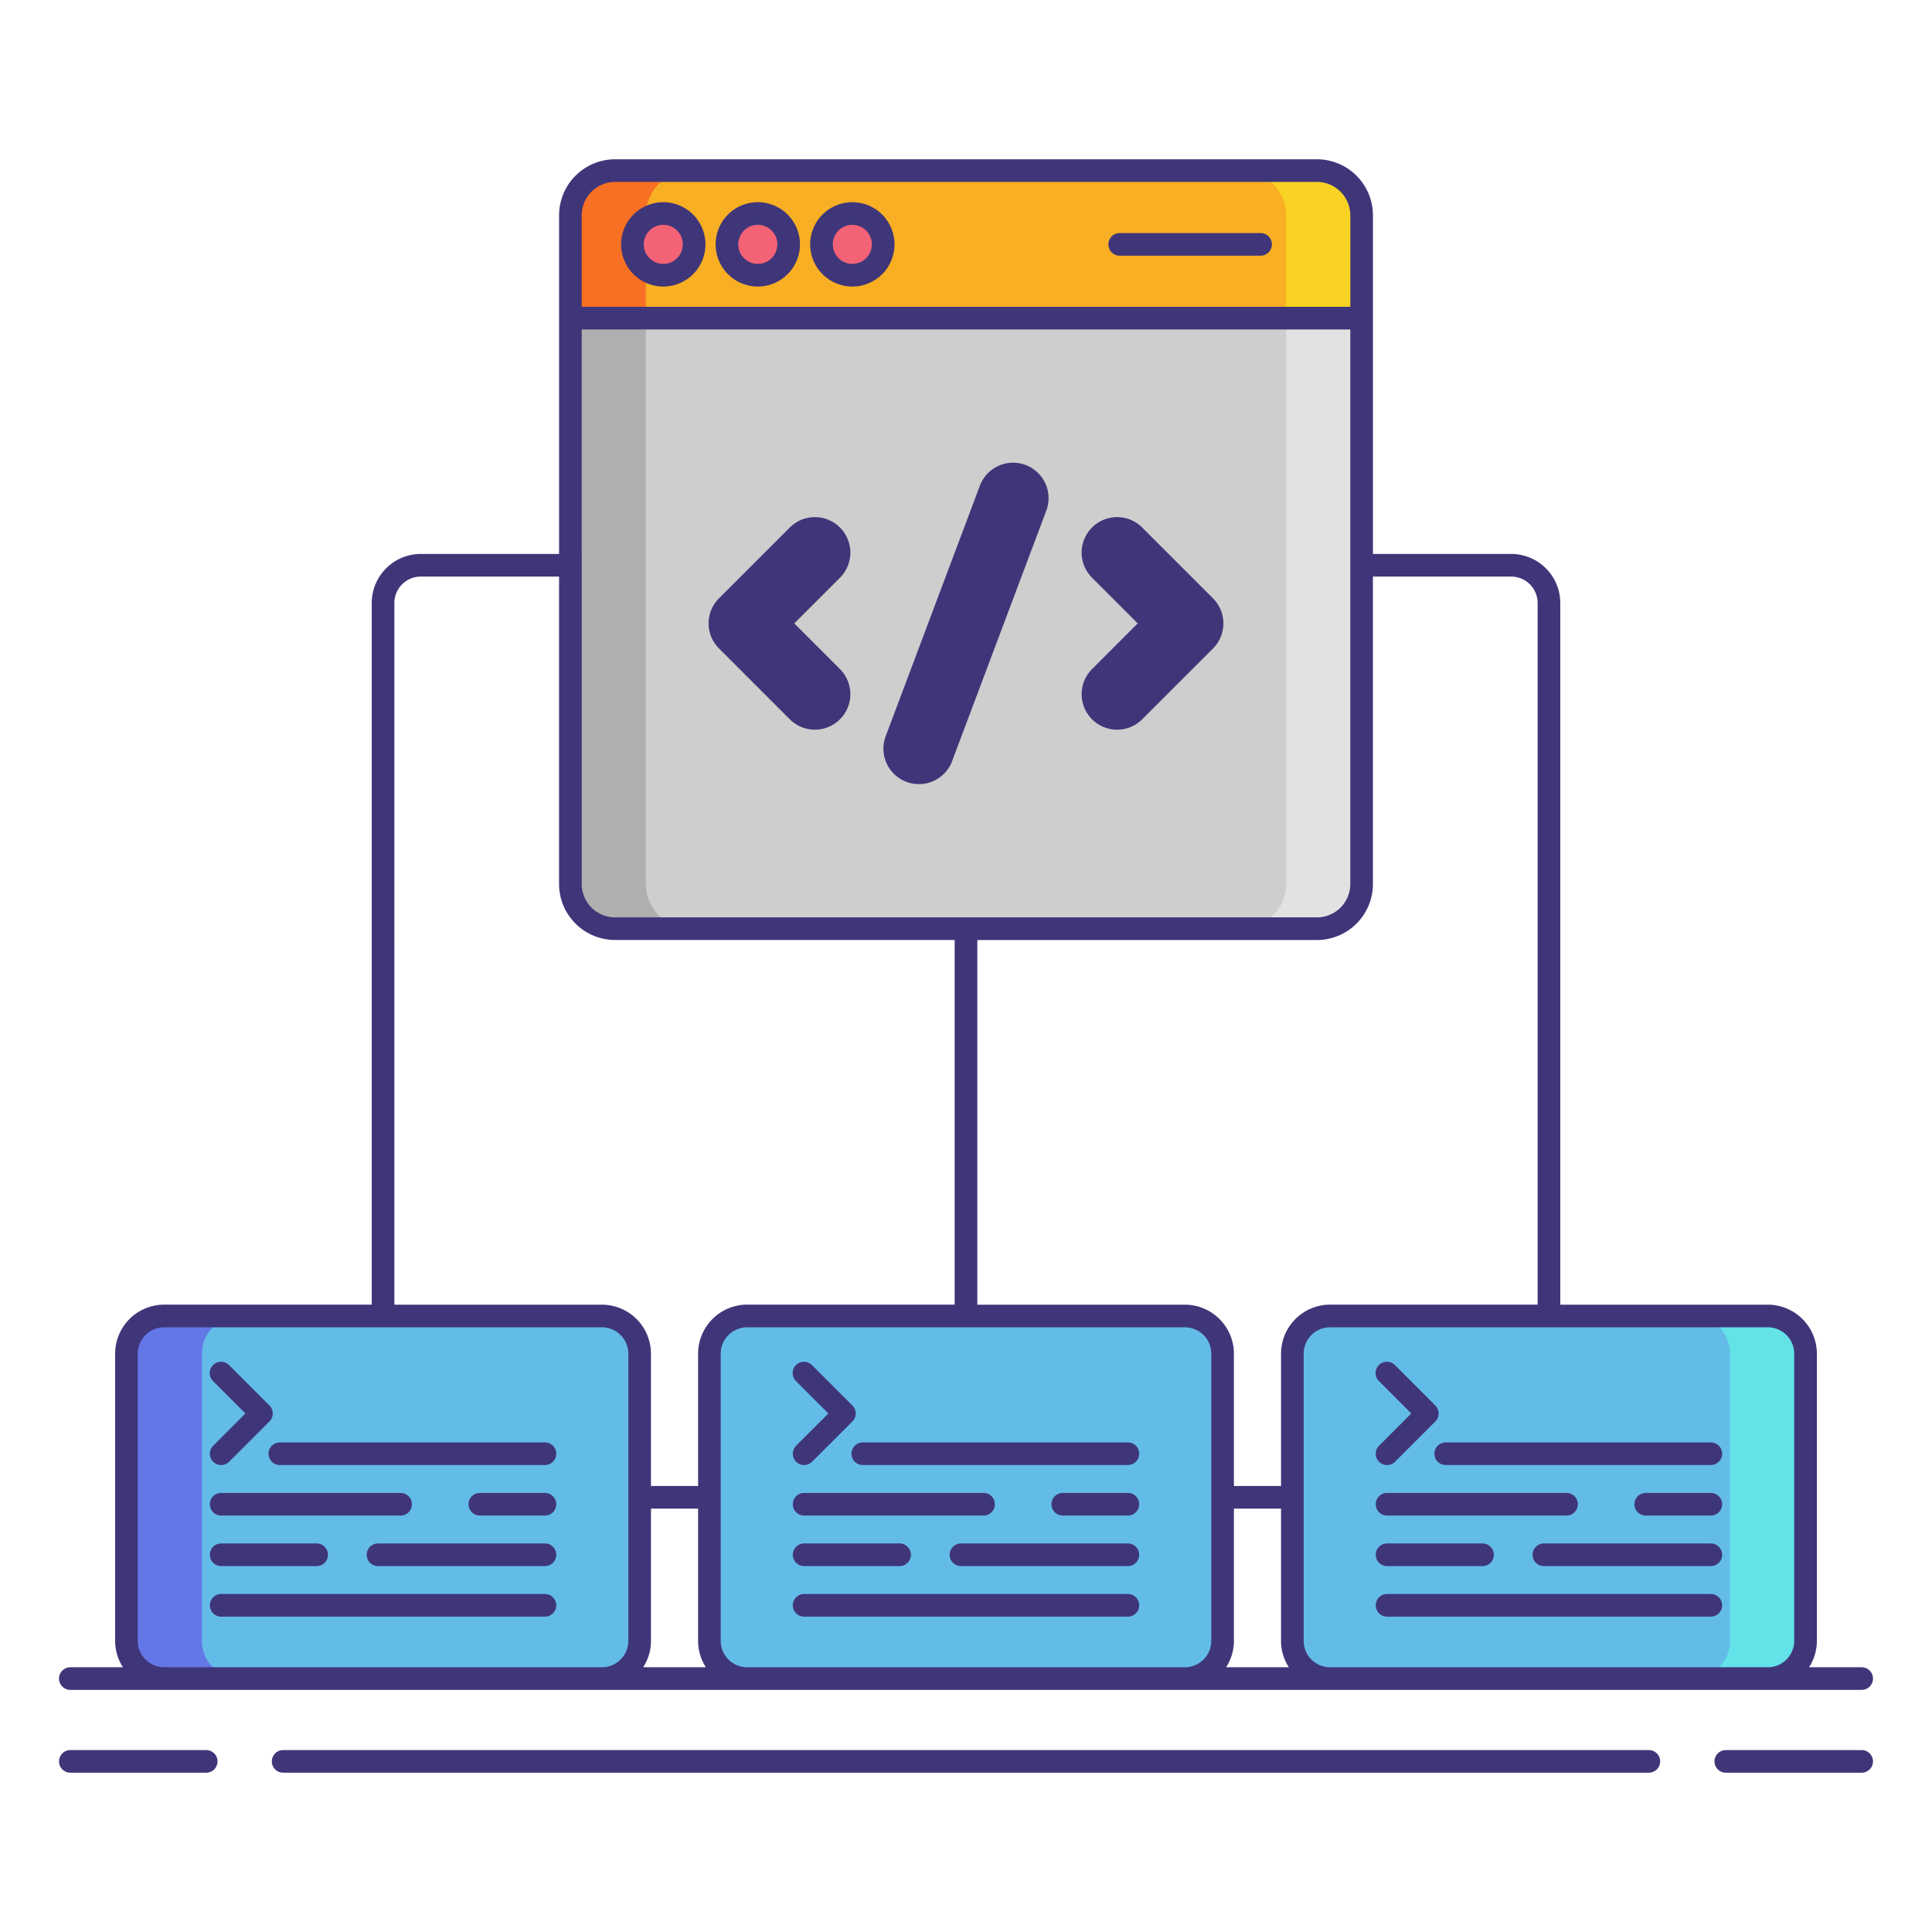 <svg height="512" viewBox="0 0 256 256" width="512" xmlns="http://www.w3.org/2000/svg"><rect fill="#cecece" height="100.451" rx="5.92" width="104.843" x="75.578" y="22.607"/><path d="m85.578 117.138v-88.611a5.937 5.937 0 0 1 5.92-5.92h-10a5.937 5.937 0 0 0 -5.92 5.92v88.611a5.937 5.937 0 0 0 5.92 5.92h10a5.937 5.937 0 0 1 -5.92-5.92z" fill="#afafaf"/><path d="m170.422 117.138v-88.611a5.937 5.937 0 0 0 -5.92-5.92h10a5.937 5.937 0 0 1 5.92 5.92v88.611a5.937 5.937 0 0 1 -5.92 5.92h-10a5.937 5.937 0 0 0 5.92-5.92z" fill="#e2e2e2"/><path d="m180.422 28.531a5.941 5.941 0 0 0 -5.924-5.924h-93a5.941 5.941 0 0 0 -5.924 5.924v13.623h104.848z" fill="#f8af23"/><path d="m91.5 22.607h-10a5.941 5.941 0 0 0 -5.924 5.924v13.623h10v-13.623a5.941 5.941 0 0 1 5.924-5.924z" fill="#f87023"/><path d="m164.5 22.607h10a5.941 5.941 0 0 1 5.924 5.924v13.623h-10v-13.623a5.941 5.941 0 0 0 -5.924-5.924z" fill="#f8d323"/><circle cx="87.883" cy="32.381" fill="#f46275" r="4.088"/><circle cx="100.411" cy="32.381" fill="#f46275" r="4.088"/><circle cx="112.94" cy="32.381" fill="#f46275" r="4.088"/><rect fill="#63bce7" height="48.045" rx="5" width="68" x="94" y="174.374"/><path d="m135.895 61.612a4.7 4.7 0 0 0 -6.056 2.746l-12.48 33.186a4.7 4.7 0 1 0 8.8 3.31l12.48-33.186a4.7 4.7 0 0 0 -2.744-6.056z" fill="#3f3679"/><path d="m111.3 69.9a4.7 4.7 0 0 0 -6.65 0l-9.379 9.379a4.7 4.7 0 0 0 0 6.65l9.379 9.379a4.7 4.7 0 0 0 6.65-6.65l-6.054-6.054 6.054-6.054a4.7 4.7 0 0 0 0-6.65z" fill="#3f3679"/><path d="m160.727 79.281-9.379-9.381a4.7 4.7 0 1 0 -6.65 6.65l6.054 6.054-6.052 6.056a4.7 4.7 0 0 0 6.65 6.65l9.379-9.379a4.7 4.7 0 0 0 -.002-6.65z" fill="#3f3679"/><rect fill="#63bce7" height="48.045" rx="5" width="68" x="16.756" y="174.374"/><path d="m26.756 217.42v-38.046a5 5 0 0 1 5-5h-10a5 5 0 0 0 -5 5v38.046a5 5 0 0 0 5 5h10a5 5 0 0 1 -5-5z" fill="#6377e7"/><rect fill="#63bce7" height="48.045" rx="5" width="68" x="171.244" y="174.374"/><path d="m229.244 217.42v-38.046a5 5 0 0 0 -5-5h10a5 5 0 0 1 5 5v38.046a5 5 0 0 1 -5 5h-10a5 5 0 0 0 5-5z" fill="#63e2e7"/><g fill="#3f3679"><path d="m87.883 37.968a5.588 5.588 0 1 0 -5.583-5.587 5.594 5.594 0 0 0 5.583 5.587zm0-8.175a2.588 2.588 0 1 1 -2.583 2.588 2.591 2.591 0 0 1 2.583-2.588z"/><path d="m100.411 37.968a5.588 5.588 0 1 0 -5.587-5.587 5.594 5.594 0 0 0 5.587 5.587zm0-8.175a2.588 2.588 0 1 1 -2.587 2.588 2.591 2.591 0 0 1 2.587-2.588z"/><path d="m112.94 37.968a5.588 5.588 0 1 0 -5.588-5.587 5.594 5.594 0 0 0 5.588 5.587zm0-8.175a2.588 2.588 0 1 1 -2.588 2.588 2.591 2.591 0 0 1 2.588-2.588z"/><path d="m148.367 33.881h18.667a1.5 1.5 0 1 0 0-3h-18.667a1.5 1.5 0 0 0 0 3z"/><path d="m105.489 193.686a1.5 1.5 0 0 0 2.121 0l5.333-5.333a1.5 1.5 0 0 0 0-2.121l-5.333-5.332a1.5 1.5 0 1 0 -2.121 2.121l4.272 4.273-4.272 4.272a1.5 1.5 0 0 0 0 2.12z"/><path d="m149.45 191.125h-35.125a1.5 1.5 0 0 0 0 3h35.125a1.5 1.5 0 1 0 0-3z"/><path d="m106.55 200.821h23.775a1.5 1.5 0 0 0 0-3h-23.775a1.5 1.5 0 0 0 0 3z"/><path d="m106.55 207.516h12.65a1.5 1.5 0 0 0 0-3h-12.65a1.5 1.5 0 0 0 0 3z"/><path d="m149.45 211.212h-42.9a1.5 1.5 0 1 0 0 3h42.9a1.5 1.5 0 0 0 0-3z"/><path d="m149.45 197.821h-8.625a1.5 1.5 0 0 0 0 3h8.625a1.5 1.5 0 0 0 0-3z"/><path d="m149.45 204.516h-22.118a1.5 1.5 0 1 0 0 3h22.118a1.5 1.5 0 0 0 0-3z"/><path d="m28.246 193.686a1.5 1.5 0 0 0 2.121 0l5.333-5.333a1.5 1.5 0 0 0 0-2.121l-5.333-5.332a1.5 1.5 0 1 0 -2.121 2.121l4.272 4.273-4.272 4.272a1.5 1.5 0 0 0 0 2.12z"/><path d="m72.207 191.125h-35.125a1.5 1.5 0 1 0 0 3h35.125a1.5 1.5 0 0 0 0-3z"/><path d="m29.306 200.821h23.776a1.5 1.5 0 1 0 0-3h-23.776a1.5 1.5 0 0 0 0 3z"/><path d="m29.306 207.516h12.65a1.5 1.5 0 1 0 0-3h-12.65a1.5 1.5 0 0 0 0 3z"/><path d="m72.207 211.212h-42.9a1.5 1.5 0 0 0 0 3h42.9a1.5 1.5 0 0 0 0-3z"/><path d="m72.207 197.821h-8.625a1.5 1.5 0 0 0 0 3h8.625a1.5 1.5 0 1 0 0-3z"/><path d="m72.207 204.516h-22.119a1.5 1.5 0 1 0 0 3h22.119a1.5 1.5 0 1 0 0-3z"/><path d="m182.732 193.686a1.5 1.5 0 0 0 2.121 0l5.334-5.333a1.5 1.5 0 0 0 0-2.121l-5.334-5.333a1.5 1.5 0 1 0 -2.121 2.121l4.273 4.273-4.273 4.272a1.5 1.5 0 0 0 0 2.121z"/><path d="m190.068 192.625a1.5 1.5 0 0 0 1.5 1.5h35.125a1.5 1.5 0 0 0 0-3h-35.125a1.5 1.5 0 0 0 -1.5 1.5z"/><path d="m183.793 200.821h23.775a1.5 1.5 0 0 0 0-3h-23.775a1.5 1.5 0 0 0 0 3z"/><path d="m183.793 207.516h12.65a1.5 1.5 0 0 0 0-3h-12.65a1.5 1.5 0 0 0 0 3z"/><path d="m183.793 214.212h42.9a1.5 1.5 0 1 0 0-3h-42.9a1.5 1.5 0 1 0 0 3z"/><path d="m226.693 197.821h-8.625a1.5 1.5 0 0 0 0 3h8.625a1.5 1.5 0 0 0 0-3z"/><path d="m226.693 204.516h-22.118a1.5 1.5 0 0 0 0 3h22.118a1.5 1.5 0 0 0 0-3z"/><path d="m27.323 231.893h-18a1.5 1.5 0 1 0 0 3h18a1.5 1.5 0 1 0 0-3z"/><path d="m246.68 231.893h-18a1.5 1.5 0 0 0 0 3h18a1.5 1.5 0 0 0 0-3z"/><path d="m218.479 231.893h-180.958a1.5 1.5 0 0 0 0 3h180.958a1.5 1.5 0 0 0 0-3z"/><path d="m9.32 223.92h237.36a1.5 1.5 0 0 0 0-3h-6.968a6.455 6.455 0 0 0 1.032-3.5v-38.045a6.508 6.508 0 0 0 -6.5-6.5h-27.5v-92.975a6.508 6.508 0 0 0 -6.5-6.5h-18.322v-44.873a7.428 7.428 0 0 0 -7.42-7.42h-93a7.428 7.428 0 0 0 -7.42 7.42v44.873h-18.326a6.508 6.508 0 0 0 -6.5 6.5v92.971h-27.5a6.508 6.508 0 0 0 -6.5 6.5v38.049a6.455 6.455 0 0 0 1.032 3.5h-6.968a1.5 1.5 0 1 0 0 3zm76.937-6.5v-17.52h6.243v17.52a6.455 6.455 0 0 0 1.032 3.5h-8.307a6.455 6.455 0 0 0 1.031-3.5zm12.743 3.5a3.5 3.5 0 0 1 -3.5-3.5v-38.045a3.5 3.5 0 0 1 3.5-3.5h58a3.5 3.5 0 0 1 3.5 3.5v38.045a3.5 3.5 0 0 1 -3.5 3.5zm71.775 0h-8.306a6.455 6.455 0 0 0 1.032-3.5v-17.52h6.243v17.52a6.455 6.455 0 0 0 1.031 3.5zm66.968-41.545v38.045a3.5 3.5 0 0 1 -3.5 3.5h-58a3.5 3.5 0 0 1 -3.5-3.5v-38.045a3.5 3.5 0 0 1 3.5-3.5h58a3.5 3.5 0 0 1 3.5 3.5zm-37.5-102.975a3.5 3.5 0 0 1 3.5 3.5v92.971h-27.5a6.508 6.508 0 0 0 -6.5 6.5v17.529h-6.243v-17.525a6.508 6.508 0 0 0 -6.5-6.5h-27.5v-48.317h45a7.428 7.428 0 0 0 7.42-7.42v-40.738zm-123.164-32.746h101.843v73.484a4.425 4.425 0 0 1 -4.42 4.42h-93a4.425 4.425 0 0 1 -4.42-4.42zm97.421-19.547a4.429 4.429 0 0 1 4.424 4.424v12.123h-101.845v-12.123a4.429 4.429 0 0 1 4.421-4.424zm-122.244 55.793a3.5 3.5 0 0 1 3.5-3.5h18.323v40.734a7.428 7.428 0 0 0 7.42 7.42h45v48.316h-27.499a6.508 6.508 0 0 0 -6.5 6.5v17.53h-6.244v-17.525a6.508 6.508 0 0 0 -6.5-6.5h-27.5zm-34 137.517v-38.042a3.5 3.5 0 0 1 3.5-3.5h58a3.5 3.5 0 0 1 3.5 3.5v38.045a3.5 3.5 0 0 1 -3.5 3.5h-58a3.5 3.5 0 0 1 -3.5-3.5z"/></g></svg>